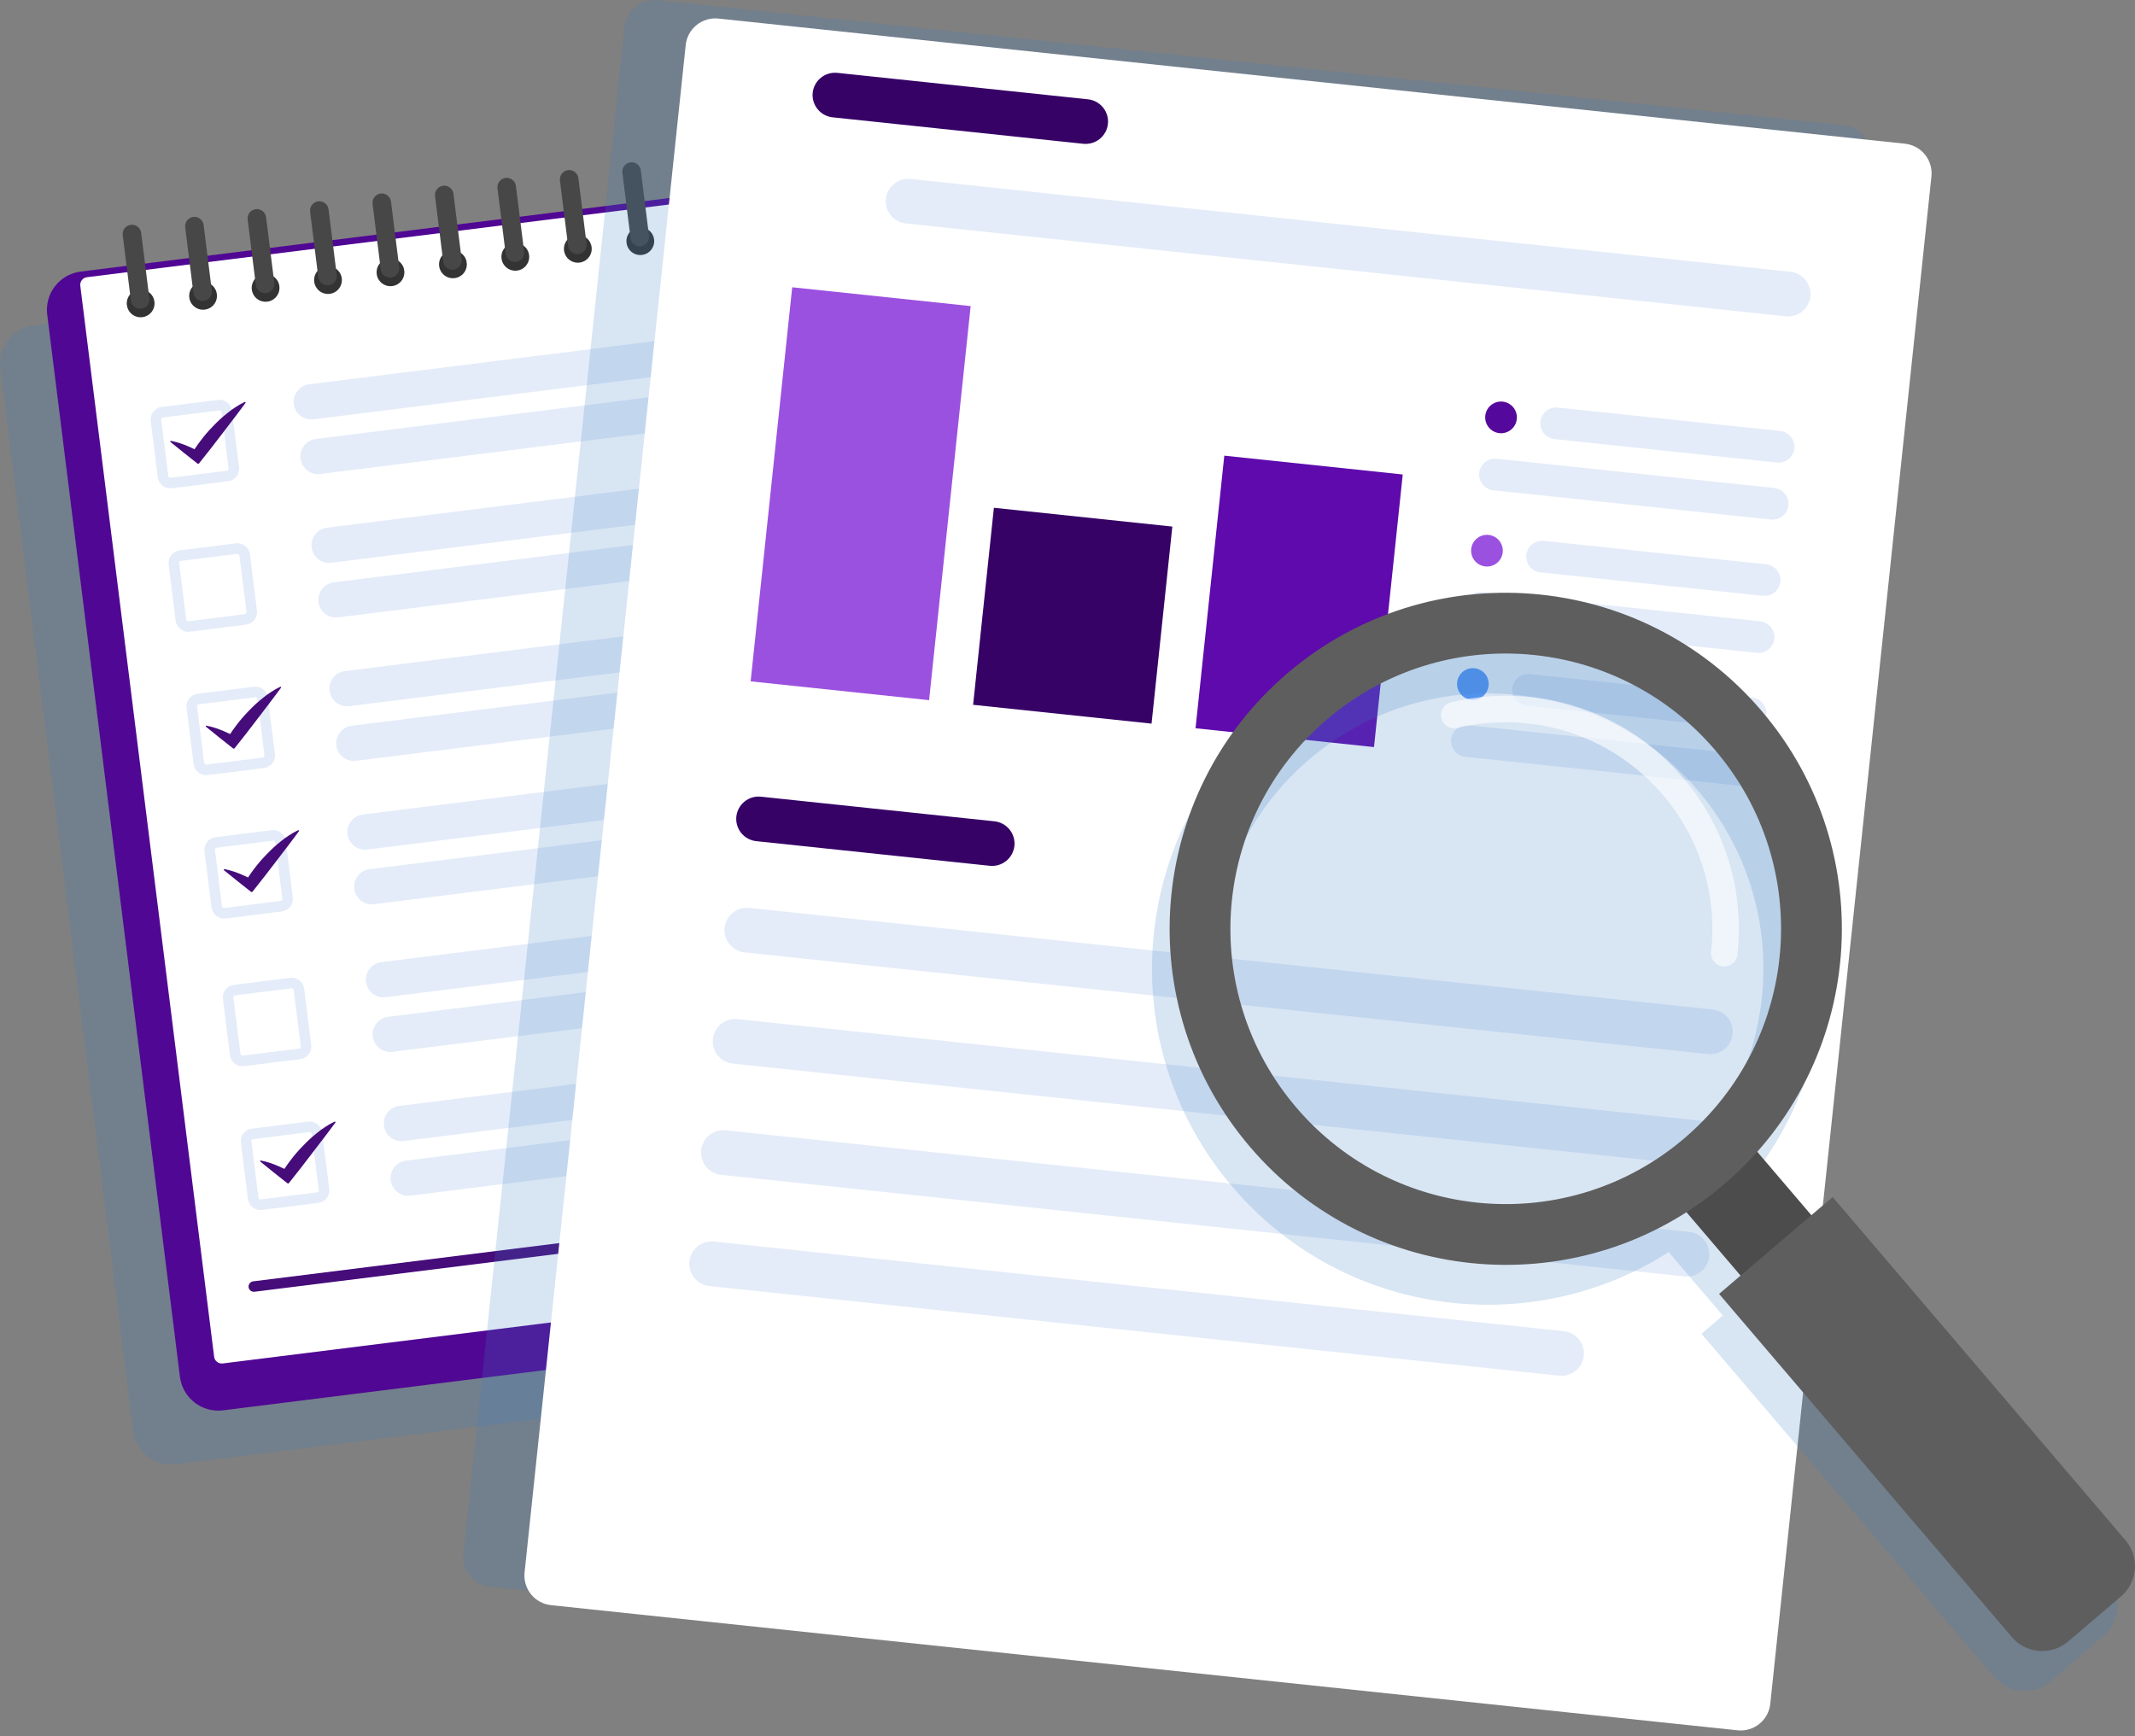 <svg width="257" height="209" viewBox="0 0 257 209" fill="none" xmlns="http://www.w3.org/2000/svg">
<rect x="0" y="0" width="257" height="209" fill="#808080" stroke="none"/>
<g style="mix-blend-mode:multiply" opacity="0.2">
<path d="M124.69 163.343L21.181 176.277C19.963 176.426 18.737 176.087 17.769 175.334C16.801 174.581 16.17 173.475 16.014 172.259L0.034 44.351C-0.114 43.134 0.225 41.907 0.978 40.94C1.731 39.972 2.836 39.341 4.053 39.186L107.562 26.253C108.779 26.104 110.005 26.444 110.973 27.197C111.941 27.95 112.572 29.055 112.727 30.271L128.708 158.176C128.857 159.394 128.518 160.621 127.765 161.589C127.012 162.557 125.906 163.187 124.69 163.343Z" fill="#3A7EC1"/>
</g>
<path d="M130.338 156.854L26.829 169.787C25.612 169.936 24.386 169.596 23.418 168.843C22.45 168.09 21.819 166.985 21.663 165.769L5.683 37.864C5.533 36.645 5.872 35.417 6.626 34.448C7.38 33.479 8.488 32.848 9.706 32.694L113.214 19.762C114.432 19.613 115.658 19.952 116.626 20.705C117.594 21.457 118.225 22.563 118.38 23.779L134.361 151.685C134.51 152.904 134.171 154.132 133.417 155.1C132.663 156.069 131.556 156.7 130.338 156.854Z" fill="#500794"/>
<path d="M128.977 151.377L26.804 164.143C26.562 164.172 26.319 164.105 26.126 163.955C25.933 163.806 25.808 163.586 25.777 163.344L9.665 34.4C9.635 34.158 9.702 33.914 9.852 33.722C10.002 33.529 10.221 33.404 10.463 33.373L112.638 20.607C112.88 20.577 113.124 20.645 113.317 20.795C113.509 20.945 113.634 21.165 113.665 21.407L129.776 150.35C129.805 150.592 129.738 150.836 129.589 151.029C129.439 151.221 129.219 151.347 128.977 151.377Z" fill="white"/>
<path d="M27.462 57.932L20.684 58.782C20.285 58.831 19.883 58.72 19.566 58.473C19.248 58.226 19.042 57.864 18.992 57.465L18.142 50.688C18.093 50.289 18.204 49.887 18.451 49.57C18.698 49.253 19.061 49.046 19.459 48.995L26.236 48.146C26.635 48.097 27.037 48.208 27.354 48.455C27.672 48.702 27.878 49.064 27.929 49.463L28.779 56.239C28.803 56.437 28.789 56.638 28.736 56.83C28.683 57.022 28.593 57.201 28.471 57.359C28.348 57.516 28.196 57.647 28.023 57.746C27.85 57.844 27.659 57.908 27.462 57.932ZM19.62 50.258C19.588 50.262 19.557 50.272 19.529 50.287C19.501 50.303 19.476 50.324 19.457 50.349C19.437 50.374 19.422 50.403 19.414 50.434C19.405 50.465 19.403 50.497 19.407 50.529L20.257 57.306C20.261 57.337 20.271 57.368 20.286 57.396C20.302 57.424 20.323 57.448 20.348 57.468C20.373 57.488 20.402 57.502 20.433 57.511C20.464 57.52 20.496 57.522 20.528 57.518L27.304 56.669C27.336 56.665 27.367 56.655 27.395 56.639C27.422 56.624 27.447 56.603 27.467 56.578C27.486 56.553 27.501 56.524 27.51 56.493C27.518 56.462 27.521 56.43 27.517 56.399L26.667 49.622C26.659 49.558 26.626 49.5 26.576 49.46C26.525 49.42 26.46 49.402 26.396 49.41L19.62 50.258Z" fill="#E4ECF9"/>
<path d="M29.619 75.197L22.842 76.047C22.443 76.097 22.041 75.986 21.723 75.739C21.406 75.493 21.199 75.13 21.149 74.731L20.299 67.954C20.25 67.556 20.361 67.153 20.607 66.836C20.854 66.519 21.216 66.312 21.615 66.262L28.392 65.412C28.791 65.363 29.193 65.474 29.511 65.721C29.828 65.968 30.034 66.33 30.085 66.729L30.934 73.506C30.984 73.904 30.873 74.307 30.627 74.624C30.38 74.941 30.017 75.147 29.619 75.197ZM21.777 67.528C21.745 67.531 21.714 67.541 21.686 67.557C21.658 67.573 21.634 67.594 21.614 67.619C21.594 67.644 21.58 67.673 21.571 67.704C21.563 67.734 21.56 67.767 21.564 67.798L22.414 74.575C22.418 74.607 22.427 74.638 22.443 74.666C22.459 74.694 22.48 74.718 22.505 74.738C22.53 74.758 22.559 74.772 22.59 74.781C22.621 74.789 22.653 74.791 22.685 74.787L29.461 73.938C29.493 73.934 29.524 73.924 29.552 73.909C29.58 73.893 29.604 73.872 29.624 73.847C29.644 73.822 29.658 73.793 29.667 73.762C29.675 73.731 29.678 73.699 29.674 73.667L28.822 66.89C28.818 66.859 28.808 66.828 28.793 66.8C28.777 66.772 28.756 66.748 28.731 66.728C28.706 66.708 28.677 66.693 28.646 66.685C28.615 66.676 28.583 66.674 28.551 66.678L21.777 67.528Z" fill="#E4ECF9"/>
<path d="M31.776 92.463L24.999 93.312C24.6 93.361 24.198 93.25 23.88 93.004C23.563 92.757 23.356 92.394 23.306 91.995L22.456 85.219C22.407 84.82 22.518 84.418 22.764 84.1C23.011 83.783 23.373 83.577 23.772 83.527L30.55 82.677C30.949 82.628 31.351 82.739 31.668 82.986C31.985 83.233 32.191 83.595 32.242 83.994L33.091 90.771C33.141 91.169 33.03 91.571 32.783 91.888C32.536 92.206 32.174 92.412 31.776 92.463ZM23.937 84.787C23.905 84.791 23.874 84.801 23.846 84.817C23.819 84.832 23.794 84.853 23.774 84.878C23.754 84.904 23.74 84.932 23.731 84.963C23.723 84.994 23.72 85.026 23.724 85.058L24.574 91.835C24.578 91.867 24.588 91.897 24.604 91.925C24.619 91.953 24.64 91.977 24.665 91.997C24.691 92.017 24.719 92.031 24.75 92.04C24.781 92.049 24.813 92.051 24.845 92.047L31.622 91.198C31.653 91.194 31.684 91.184 31.712 91.169C31.74 91.153 31.764 91.132 31.784 91.107C31.804 91.082 31.819 91.053 31.827 91.022C31.836 90.992 31.838 90.96 31.834 90.928L30.984 84.151C30.976 84.087 30.943 84.029 30.893 83.989C30.842 83.949 30.778 83.931 30.713 83.939L23.937 84.787Z" fill="#E4ECF9"/>
<path d="M33.932 109.727L27.156 110.576C26.757 110.626 26.355 110.515 26.037 110.268C25.72 110.022 25.513 109.659 25.463 109.26L24.613 102.484C24.564 102.085 24.675 101.682 24.922 101.365C25.169 101.048 25.531 100.841 25.93 100.791L32.707 99.941C33.106 99.892 33.508 100.002 33.825 100.249C34.143 100.496 34.349 100.859 34.399 101.258L35.248 108.035C35.298 108.433 35.187 108.836 34.94 109.153C34.694 109.47 34.331 109.676 33.932 109.727ZM26.09 102.051C26.059 102.055 26.028 102.065 26 102.081C25.972 102.096 25.948 102.117 25.928 102.142C25.908 102.168 25.893 102.196 25.885 102.227C25.876 102.258 25.874 102.29 25.878 102.322L26.728 109.099C26.731 109.131 26.741 109.161 26.757 109.189C26.773 109.217 26.794 109.242 26.819 109.262C26.844 109.281 26.873 109.296 26.904 109.304C26.934 109.313 26.967 109.315 26.998 109.311L33.775 108.462C33.807 108.458 33.838 108.448 33.866 108.432C33.894 108.417 33.918 108.396 33.938 108.371C33.958 108.345 33.972 108.317 33.981 108.286C33.989 108.255 33.992 108.223 33.988 108.191L33.138 101.414C33.134 101.382 33.124 101.352 33.109 101.324C33.093 101.296 33.072 101.271 33.047 101.251C33.022 101.232 32.993 101.217 32.962 101.209C32.931 101.2 32.899 101.198 32.867 101.202L26.09 102.051Z" fill="#E4ECF9"/>
<path d="M29.459 48.391L29.426 48.406C29.052 48.585 28.692 48.79 28.347 49.02L27.848 49.359L27.381 49.722C26.77 50.203 26.196 50.728 25.663 51.293C25.124 51.839 24.623 52.42 24.163 53.033C23.9 53.372 23.654 53.724 23.42 54.083C23.194 53.97 22.962 53.863 22.725 53.764C22.407 53.613 22.054 53.497 21.711 53.373C21.354 53.253 20.989 53.156 20.619 53.083L20.584 53.077C20.571 53.074 20.558 53.075 20.546 53.08C20.533 53.084 20.522 53.092 20.514 53.102C20.507 53.11 20.502 53.119 20.499 53.128C20.496 53.138 20.495 53.148 20.496 53.157C20.497 53.167 20.5 53.177 20.505 53.186C20.509 53.195 20.516 53.202 20.524 53.209C21.594 54.091 22.683 54.95 23.772 55.808C23.801 55.83 23.837 55.84 23.872 55.836C23.908 55.831 23.94 55.813 23.962 55.785C24.918 54.588 25.859 53.385 26.783 52.165L28.177 50.342C28.647 49.738 29.093 49.117 29.552 48.505C29.56 48.494 29.565 48.482 29.566 48.468C29.568 48.455 29.566 48.442 29.56 48.429C29.557 48.42 29.551 48.411 29.544 48.404C29.537 48.397 29.528 48.391 29.518 48.388C29.509 48.384 29.499 48.383 29.488 48.383C29.478 48.384 29.468 48.386 29.459 48.391Z" fill="#450C7A"/>
<path d="M33.74 82.679L33.708 82.694C33.334 82.873 32.974 83.078 32.629 83.308L32.13 83.647L31.663 84.01C31.052 84.491 30.478 85.016 29.945 85.582C29.406 86.128 28.905 86.709 28.445 87.322C28.182 87.661 27.936 88.013 27.702 88.372C27.476 88.259 27.244 88.152 27.006 88.053C26.688 87.902 26.336 87.786 25.993 87.662C25.636 87.542 25.271 87.445 24.901 87.372L24.865 87.366C24.852 87.363 24.839 87.365 24.827 87.369C24.815 87.374 24.804 87.381 24.796 87.391C24.789 87.399 24.784 87.407 24.781 87.417C24.778 87.427 24.776 87.437 24.777 87.447C24.778 87.457 24.781 87.466 24.786 87.475C24.791 87.484 24.798 87.492 24.806 87.498C25.876 88.38 26.965 89.239 28.054 90.097C28.068 90.108 28.084 90.117 28.101 90.121C28.119 90.126 28.137 90.127 28.154 90.125C28.172 90.123 28.189 90.117 28.204 90.109C28.22 90.1 28.233 90.088 28.244 90.074C29.2 88.877 30.141 87.674 31.064 86.454L32.456 84.626C32.926 84.022 33.372 83.4 33.831 82.789C33.839 82.775 33.842 82.76 33.841 82.745C33.84 82.729 33.834 82.715 33.824 82.703C33.814 82.691 33.8 82.683 33.785 82.679C33.77 82.675 33.755 82.677 33.74 82.682V82.679Z" fill="#450C7A"/>
<path d="M35.898 99.943L35.865 99.959C35.491 100.137 35.13 100.342 34.786 100.573L34.287 100.912L33.82 101.275C33.209 101.756 32.635 102.281 32.101 102.846C31.563 103.391 31.062 103.973 30.602 104.585C30.338 104.925 30.093 105.277 29.858 105.636C29.633 105.522 29.401 105.416 29.164 105.317C28.845 105.167 28.493 105.05 28.15 104.926C27.792 104.806 27.428 104.709 27.058 104.636L27.023 104.63C27.01 104.628 26.997 104.629 26.984 104.633C26.972 104.638 26.961 104.645 26.953 104.655C26.94 104.671 26.934 104.691 26.936 104.71C26.937 104.73 26.947 104.749 26.962 104.762C28.033 105.644 29.121 106.502 30.211 107.361C30.239 107.383 30.275 107.393 30.311 107.389C30.346 107.384 30.379 107.366 30.401 107.338C31.357 106.141 32.298 104.937 33.222 103.717L34.616 101.895C35.086 101.291 35.532 100.669 35.99 100.057C35.998 100.044 36.002 100.029 36.001 100.013C36 99.998 35.994 99.984 35.984 99.972C35.974 99.96 35.961 99.952 35.946 99.948C35.931 99.944 35.916 99.945 35.901 99.951L35.898 99.943Z" fill="#450C7A"/>
<path d="M107.623 41.75L37.732 50.482C37.455 50.517 37.174 50.497 36.905 50.423C36.636 50.349 36.384 50.223 36.163 50.051C35.943 49.88 35.759 49.667 35.621 49.424C35.483 49.181 35.394 48.914 35.36 48.636C35.325 48.359 35.345 48.078 35.419 47.809C35.493 47.54 35.619 47.288 35.791 47.068C35.962 46.847 36.175 46.663 36.418 46.525C36.661 46.387 36.928 46.298 37.206 46.264L107.096 37.531C107.373 37.496 107.655 37.516 107.924 37.59C108.193 37.664 108.445 37.791 108.665 37.962C108.886 38.133 109.07 38.347 109.208 38.59C109.346 38.832 109.435 39.1 109.469 39.377C109.504 39.654 109.484 39.935 109.41 40.205C109.336 40.474 109.21 40.726 109.038 40.947C108.867 41.167 108.654 41.351 108.411 41.489C108.168 41.627 107.9 41.716 107.623 41.75Z" fill="#E4ECF9"/>
<path d="M108.441 48.329L38.55 57.06C38.273 57.095 37.992 57.075 37.723 57.001C37.454 56.927 37.202 56.801 36.981 56.63C36.761 56.459 36.577 56.245 36.439 56.003C36.301 55.76 36.212 55.493 36.178 55.216C36.143 54.939 36.163 54.657 36.237 54.388C36.31 54.119 36.437 53.867 36.608 53.646C36.78 53.426 36.993 53.241 37.236 53.103C37.478 52.965 37.746 52.877 38.023 52.842L107.914 44.11C108.191 44.075 108.472 44.096 108.742 44.17C109.011 44.244 109.263 44.37 109.483 44.541C109.703 44.713 109.888 44.926 110.026 45.169C110.164 45.411 110.252 45.679 110.287 45.956C110.321 46.233 110.301 46.514 110.227 46.783C110.153 47.053 110.027 47.305 109.856 47.525C109.684 47.745 109.471 47.93 109.228 48.068C108.986 48.206 108.718 48.294 108.441 48.329Z" fill="#E4ECF9"/>
<path d="M109.776 59.014L39.885 67.746C39.608 67.781 39.327 67.761 39.058 67.687C38.789 67.613 38.537 67.487 38.316 67.316C38.096 67.144 37.912 66.931 37.774 66.689C37.636 66.446 37.547 66.179 37.513 65.902C37.478 65.625 37.498 65.343 37.572 65.074C37.645 64.805 37.772 64.552 37.943 64.332C38.115 64.112 38.328 63.927 38.571 63.789C38.813 63.651 39.081 63.562 39.358 63.528L109.249 54.796C109.526 54.761 109.807 54.782 110.077 54.855C110.346 54.929 110.598 55.056 110.818 55.227C111.038 55.399 111.223 55.612 111.361 55.855C111.499 56.097 111.587 56.365 111.622 56.642C111.656 56.919 111.636 57.2 111.562 57.469C111.488 57.739 111.362 57.991 111.191 58.211C111.019 58.431 110.806 58.616 110.563 58.754C110.321 58.891 110.053 58.98 109.776 59.014Z" fill="#E4ECF9"/>
<path d="M110.597 65.594L40.707 74.324C40.43 74.359 40.149 74.339 39.88 74.265C39.61 74.191 39.358 74.065 39.138 73.893C38.918 73.722 38.733 73.509 38.595 73.266C38.458 73.023 38.369 72.756 38.334 72.479C38.3 72.202 38.32 71.92 38.394 71.651C38.468 71.382 38.594 71.13 38.766 70.91C38.937 70.689 39.15 70.505 39.393 70.367C39.636 70.229 39.903 70.141 40.18 70.106L110.071 61.374C110.348 61.339 110.629 61.36 110.898 61.433C111.167 61.507 111.419 61.634 111.64 61.805C111.86 61.976 112.044 62.189 112.182 62.432C112.32 62.675 112.409 62.942 112.444 63.219C112.479 63.496 112.459 63.778 112.385 64.047C112.311 64.317 112.185 64.569 112.013 64.79C111.841 65.01 111.628 65.195 111.385 65.333C111.142 65.471 110.874 65.559 110.597 65.594Z" fill="#E4ECF9"/>
<path d="M111.933 76.28L42.043 85.011C41.766 85.046 41.485 85.026 41.215 84.952C40.946 84.879 40.694 84.752 40.473 84.581C40.253 84.409 40.068 84.196 39.931 83.953C39.792 83.71 39.704 83.443 39.669 83.166C39.635 82.889 39.655 82.608 39.729 82.338C39.803 82.069 39.929 81.817 40.1 81.597C40.272 81.376 40.485 81.192 40.728 81.054C40.971 80.916 41.238 80.828 41.515 80.793L111.406 72.061C111.683 72.026 111.964 72.047 112.233 72.121C112.502 72.194 112.754 72.321 112.975 72.492C113.195 72.663 113.379 72.876 113.517 73.119C113.655 73.362 113.744 73.629 113.779 73.906C113.813 74.183 113.793 74.464 113.72 74.734C113.646 75.003 113.519 75.255 113.348 75.476C113.176 75.696 112.963 75.88 112.72 76.019C112.478 76.156 112.21 76.245 111.933 76.28Z" fill="#E4ECF9"/>
<path d="M112.755 82.858L42.865 91.591C42.588 91.626 42.306 91.606 42.037 91.532C41.768 91.458 41.516 91.331 41.295 91.16C41.075 90.989 40.89 90.775 40.752 90.532C40.614 90.29 40.526 90.022 40.491 89.745C40.456 89.468 40.476 89.186 40.55 88.917C40.624 88.648 40.751 88.396 40.922 88.175C41.093 87.955 41.307 87.77 41.549 87.632C41.792 87.494 42.06 87.406 42.337 87.371L112.228 78.639C112.505 78.605 112.786 78.625 113.055 78.699C113.324 78.772 113.576 78.899 113.796 79.07C114.017 79.241 114.201 79.454 114.339 79.697C114.477 79.94 114.566 80.207 114.6 80.484C114.635 80.761 114.615 81.042 114.541 81.312C114.468 81.581 114.341 81.833 114.17 82.054C113.998 82.274 113.785 82.459 113.542 82.597C113.299 82.735 113.032 82.823 112.755 82.858Z" fill="#E4ECF9"/>
<path d="M114.09 93.547L44.2 102.276C43.923 102.311 43.642 102.291 43.373 102.217C43.103 102.143 42.851 102.017 42.631 101.845C42.411 101.674 42.226 101.461 42.088 101.218C41.95 100.975 41.862 100.708 41.827 100.431C41.793 100.154 41.813 99.873 41.887 99.604C41.961 99.334 42.087 99.082 42.258 98.862C42.429 98.642 42.642 98.457 42.885 98.319C43.128 98.181 43.395 98.093 43.672 98.058L113.563 89.325C113.84 89.29 114.121 89.311 114.39 89.385C114.659 89.459 114.911 89.585 115.132 89.756C115.352 89.928 115.537 90.141 115.674 90.384C115.812 90.626 115.901 90.894 115.935 91.171C115.971 91.448 115.951 91.73 115.877 91.999C115.803 92.269 115.677 92.521 115.506 92.742C115.334 92.963 115.121 93.147 114.878 93.285C114.635 93.424 114.367 93.512 114.09 93.547Z" fill="#E4ECF9"/>
<path d="M114.912 100.123L45.022 108.855C44.745 108.889 44.464 108.869 44.194 108.796C43.925 108.722 43.673 108.595 43.452 108.424C43.232 108.252 43.047 108.039 42.91 107.796C42.772 107.554 42.683 107.286 42.648 107.009C42.614 106.732 42.634 106.451 42.708 106.181C42.782 105.912 42.908 105.66 43.079 105.44C43.251 105.219 43.464 105.035 43.707 104.897C43.95 104.759 44.217 104.671 44.494 104.636L114.385 95.904C114.662 95.87 114.943 95.89 115.212 95.964C115.482 96.038 115.734 96.164 115.954 96.335C116.174 96.507 116.359 96.72 116.497 96.963C116.634 97.206 116.723 97.473 116.758 97.75C116.792 98.027 116.772 98.308 116.698 98.578C116.624 98.847 116.498 99.099 116.326 99.319C116.155 99.539 115.942 99.724 115.699 99.862C115.456 100 115.189 100.088 114.912 100.123Z" fill="#E4ECF9"/>
<path d="M38.317 144.811L31.539 145.661C31.14 145.71 30.738 145.599 30.421 145.353C30.104 145.106 29.897 144.743 29.847 144.345L28.997 137.568C28.948 137.169 29.059 136.767 29.306 136.45C29.553 136.132 29.916 135.926 30.314 135.875L37.091 135.026C37.49 134.976 37.892 135.087 38.21 135.334C38.527 135.581 38.733 135.944 38.784 136.342L39.633 143.119C39.683 143.518 39.572 143.92 39.325 144.238C39.078 144.555 38.715 144.761 38.317 144.811ZM30.475 137.136C30.443 137.139 30.412 137.149 30.384 137.165C30.356 137.181 30.332 137.202 30.312 137.227C30.292 137.252 30.278 137.281 30.269 137.312C30.261 137.343 30.258 137.375 30.262 137.407L31.112 144.183C31.116 144.215 31.125 144.246 31.141 144.274C31.157 144.302 31.178 144.326 31.203 144.346C31.228 144.366 31.257 144.38 31.288 144.389C31.319 144.397 31.351 144.4 31.383 144.396L38.159 143.546C38.191 143.542 38.222 143.533 38.25 143.517C38.277 143.501 38.302 143.48 38.322 143.455C38.341 143.43 38.356 143.402 38.365 143.371C38.373 143.34 38.376 143.308 38.372 143.276L37.522 136.499C37.519 136.467 37.508 136.436 37.493 136.408C37.477 136.38 37.456 136.356 37.431 136.336C37.406 136.316 37.377 136.302 37.346 136.293C37.315 136.285 37.283 136.282 37.251 136.286L30.475 137.136Z" fill="#E4ECF9"/>
<path d="M40.281 135.028L40.249 135.044C39.875 135.222 39.514 135.427 39.17 135.658L38.671 135.996L38.204 136.36C37.593 136.84 37.019 137.365 36.485 137.93C35.946 138.476 35.444 139.057 34.982 139.67C34.719 140.01 34.473 140.361 34.238 140.72C34.011 140.607 33.781 140.5 33.543 140.402C33.224 140.251 32.873 140.134 32.529 140.01C32.172 139.89 31.807 139.793 31.437 139.72L31.402 139.713C31.389 139.711 31.375 139.712 31.363 139.717C31.351 139.721 31.34 139.729 31.331 139.739C31.325 139.746 31.32 139.755 31.317 139.765C31.314 139.774 31.313 139.784 31.314 139.794C31.315 139.804 31.318 139.814 31.323 139.822C31.328 139.831 31.334 139.839 31.342 139.845C32.413 140.728 33.501 141.587 34.59 142.445C34.618 142.467 34.654 142.477 34.69 142.472C34.726 142.468 34.758 142.45 34.781 142.422C35.737 141.225 36.678 140.02 37.6 138.8L38.995 136.979C39.464 136.374 39.911 135.753 40.376 135.14C40.384 135.127 40.387 135.112 40.386 135.096C40.385 135.081 40.379 135.066 40.369 135.055C40.359 135.043 40.346 135.034 40.331 135.031C40.315 135.027 40.3 135.028 40.285 135.034L40.281 135.028Z" fill="#450C7A"/>
<path d="M118.474 128.628L48.583 137.361C48.306 137.396 48.025 137.376 47.755 137.302C47.486 137.228 47.234 137.101 47.014 136.93C46.793 136.759 46.609 136.545 46.471 136.303C46.333 136.06 46.245 135.792 46.21 135.515C46.175 135.238 46.196 134.957 46.27 134.688C46.343 134.419 46.47 134.167 46.641 133.946C46.813 133.726 47.026 133.542 47.269 133.404C47.511 133.266 47.779 133.177 48.056 133.143L117.947 124.41C118.224 124.375 118.505 124.395 118.774 124.469C119.043 124.543 119.295 124.669 119.516 124.841C119.736 125.012 119.92 125.225 120.058 125.468C120.196 125.711 120.285 125.979 120.319 126.256C120.354 126.533 120.334 126.814 120.26 127.083C120.186 127.352 120.06 127.604 119.888 127.825C119.717 128.045 119.504 128.229 119.261 128.367C119.018 128.505 118.751 128.594 118.474 128.628Z" fill="#E4ECF9"/>
<path d="M119.296 135.207L49.405 143.939C49.128 143.974 48.847 143.954 48.578 143.88C48.308 143.806 48.056 143.68 47.836 143.508C47.616 143.337 47.431 143.123 47.293 142.881C47.156 142.638 47.067 142.37 47.032 142.093C46.998 141.816 47.018 141.535 47.092 141.266C47.166 140.997 47.292 140.745 47.464 140.524C47.635 140.304 47.848 140.12 48.091 139.982C48.334 139.844 48.601 139.755 48.878 139.721L118.769 130.989C119.046 130.954 119.327 130.974 119.596 131.048C119.866 131.122 120.118 131.249 120.338 131.42C120.558 131.591 120.743 131.805 120.881 132.047C121.018 132.29 121.107 132.558 121.142 132.835C121.176 133.112 121.156 133.393 121.082 133.662C121.008 133.931 120.882 134.183 120.711 134.404C120.539 134.624 120.326 134.808 120.083 134.946C119.84 135.084 119.573 135.173 119.296 135.207Z" fill="#E4ECF9"/>
<path d="M36.15 127.501L29.373 128.351C28.974 128.4 28.572 128.289 28.255 128.042C27.938 127.795 27.731 127.433 27.68 127.034L26.831 120.257C26.782 119.858 26.892 119.456 27.139 119.139C27.386 118.821 27.749 118.615 28.148 118.565L34.924 117.715C35.323 117.666 35.725 117.777 36.043 118.024C36.36 118.27 36.566 118.633 36.616 119.032L37.466 125.809C37.515 126.207 37.405 126.61 37.158 126.927C36.911 127.244 36.549 127.451 36.15 127.501ZM28.308 119.826C28.276 119.83 28.245 119.84 28.217 119.855C28.189 119.871 28.165 119.892 28.145 119.917C28.125 119.942 28.111 119.971 28.102 120.002C28.094 120.033 28.091 120.065 28.096 120.097L28.945 126.874C28.953 126.938 28.986 126.996 29.037 127.036C29.088 127.075 29.152 127.094 29.216 127.086L35.993 126.237C36.025 126.233 36.055 126.223 36.083 126.208C36.111 126.192 36.136 126.171 36.155 126.146C36.175 126.121 36.19 126.092 36.198 126.061C36.207 126.031 36.209 125.998 36.205 125.967L35.355 119.19C35.348 119.126 35.315 119.068 35.264 119.028C35.213 118.988 35.149 118.97 35.085 118.978L28.308 119.826Z" fill="#E4ECF9"/>
<path d="M116.311 111.318L46.421 120.05C46.144 120.085 45.862 120.065 45.593 119.991C45.324 119.917 45.072 119.791 44.852 119.619C44.631 119.448 44.447 119.235 44.309 118.992C44.171 118.749 44.082 118.482 44.048 118.204C44.013 117.927 44.033 117.646 44.107 117.377C44.181 117.108 44.308 116.856 44.479 116.636C44.651 116.415 44.864 116.231 45.106 116.093C45.349 115.955 45.617 115.866 45.894 115.832L115.784 107.099C116.061 107.064 116.342 107.084 116.611 107.158C116.88 107.232 117.132 107.359 117.353 107.53C117.573 107.702 117.757 107.915 117.895 108.157C118.033 108.4 118.122 108.668 118.156 108.945C118.191 109.222 118.171 109.503 118.097 109.772C118.023 110.042 117.897 110.294 117.726 110.514C117.555 110.735 117.341 110.919 117.099 111.057C116.856 111.195 116.588 111.284 116.311 111.318Z" fill="#E4ECF9"/>
<path d="M117.133 117.896L47.242 126.628C46.966 126.663 46.684 126.643 46.415 126.569C46.146 126.495 45.894 126.369 45.674 126.198C45.454 126.026 45.269 125.813 45.131 125.571C44.993 125.328 44.904 125.061 44.87 124.784C44.835 124.507 44.855 124.225 44.929 123.956C45.003 123.687 45.129 123.435 45.3 123.214C45.471 122.994 45.685 122.809 45.927 122.671C46.17 122.533 46.438 122.445 46.715 122.41L116.606 113.678C116.883 113.643 117.164 113.664 117.433 113.738C117.702 113.811 117.954 113.938 118.174 114.109C118.395 114.281 118.579 114.494 118.717 114.737C118.855 114.979 118.944 115.247 118.978 115.524C119.013 115.801 118.993 116.082 118.919 116.351C118.845 116.62 118.719 116.872 118.547 117.093C118.376 117.313 118.163 117.497 117.92 117.635C117.678 117.773 117.41 117.862 117.133 117.896Z" fill="#E4ECF9"/>
<path d="M123.14 143.952L30.628 155.511C30.462 155.53 30.295 155.483 30.163 155.38C30.032 155.277 29.945 155.127 29.923 154.962C29.904 154.796 29.951 154.629 30.053 154.498C30.156 154.366 30.306 154.28 30.471 154.258L122.98 142.7C123.146 142.681 123.312 142.727 123.444 142.83C123.575 142.932 123.662 143.082 123.684 143.248C123.703 143.413 123.657 143.579 123.555 143.71C123.454 143.842 123.305 143.929 123.14 143.952Z" fill="#450C7A"/>
<path d="M18.398 37.326C18.841 36.516 18.543 35.5 17.733 35.057C16.922 34.615 15.907 34.913 15.464 35.723C15.021 36.533 15.319 37.548 16.13 37.991C16.94 38.434 17.955 38.136 18.398 37.326Z" fill="#333333"/>
<path d="M17.009 37.166C16.715 37.202 16.419 37.121 16.185 36.939C15.951 36.758 15.798 36.492 15.759 36.198L14.774 28.309C14.738 28.015 14.819 27.718 15.001 27.484C15.183 27.25 15.45 27.097 15.744 27.06C16.039 27.024 16.335 27.106 16.569 27.288C16.803 27.47 16.956 27.737 16.993 28.032L17.979 35.921C18.014 36.215 17.931 36.51 17.75 36.743C17.568 36.976 17.302 37.128 17.009 37.166Z" fill="#474747"/>
<path d="M25.741 36.672C26.325 35.957 26.219 34.904 25.503 34.32C24.788 33.736 23.735 33.843 23.151 34.558C22.568 35.273 22.674 36.326 23.389 36.91C24.104 37.494 25.157 37.387 25.741 36.672Z" fill="#333333"/>
<path d="M24.527 36.226C24.233 36.262 23.936 36.179 23.702 35.997C23.468 35.815 23.316 35.548 23.278 35.254L22.293 27.364C22.257 27.07 22.339 26.774 22.52 26.54C22.702 26.306 22.97 26.154 23.263 26.116C23.558 26.08 23.854 26.162 24.088 26.344C24.322 26.526 24.475 26.793 24.512 27.087L25.498 34.977C25.534 35.271 25.452 35.568 25.27 35.802C25.088 36.036 24.821 36.188 24.527 36.226Z" fill="#474747"/>
<path d="M32.69 36.165C33.523 35.767 33.876 34.769 33.479 33.936C33.081 33.103 32.083 32.75 31.25 33.147C30.417 33.545 30.064 34.543 30.461 35.376C30.859 36.209 31.857 36.562 32.69 36.165Z" fill="#333333"/>
<path d="M32.045 35.287C31.751 35.323 31.454 35.241 31.22 35.059C30.986 34.877 30.834 34.609 30.796 34.315L29.811 26.428C29.775 26.134 29.857 25.837 30.039 25.603C30.221 25.369 30.488 25.216 30.782 25.179C31.077 25.143 31.373 25.225 31.607 25.407C31.841 25.589 31.993 25.857 32.03 26.151L33.017 34.04C33.052 34.334 32.97 34.63 32.788 34.864C32.606 35.097 32.339 35.249 32.045 35.287Z" fill="#474747"/>
<path d="M41.144 33.897C41.245 32.98 40.582 32.154 39.664 32.054C38.747 31.953 37.921 32.616 37.821 33.533C37.72 34.451 38.383 35.276 39.3 35.377C40.218 35.478 41.044 34.815 41.144 33.897Z" fill="#333333"/>
<path d="M39.563 34.347C39.269 34.383 38.972 34.301 38.738 34.119C38.504 33.937 38.352 33.669 38.314 33.375L37.328 25.486C37.293 25.192 37.375 24.895 37.557 24.661C37.739 24.427 38.006 24.275 38.3 24.238C38.594 24.202 38.891 24.284 39.125 24.465C39.359 24.647 39.511 24.915 39.549 25.209L40.535 33.098C40.571 33.392 40.488 33.689 40.306 33.923C40.124 34.157 39.857 34.309 39.563 34.347Z" fill="#474747"/>
<path d="M48.186 33.964C48.839 33.311 48.839 32.252 48.186 31.6C47.533 30.947 46.475 30.947 45.822 31.6C45.169 32.252 45.169 33.311 45.822 33.964C46.475 34.616 47.533 34.616 48.186 33.964Z" fill="#333333"/>
<path d="M47.081 33.409C46.787 33.444 46.491 33.362 46.257 33.18C46.023 32.998 45.871 32.731 45.833 32.437L44.847 24.547C44.811 24.253 44.893 23.956 45.075 23.722C45.257 23.488 45.525 23.336 45.819 23.298C46.113 23.262 46.409 23.345 46.643 23.527C46.877 23.709 47.03 23.976 47.068 24.27L48.053 32.16C48.089 32.454 48.007 32.751 47.825 32.984C47.643 33.218 47.375 33.371 47.081 33.409Z" fill="#474747"/>
<path d="M55.693 33.019C56.353 32.373 56.363 31.314 55.717 30.655C55.071 29.995 54.013 29.985 53.353 30.631C52.694 31.277 52.683 32.335 53.329 32.995C53.976 33.654 55.034 33.665 55.693 33.019Z" fill="#333333"/>
<path d="M54.6 32.468C54.306 32.504 54.01 32.422 53.776 32.24C53.542 32.059 53.389 31.792 53.351 31.498L52.366 23.607C52.33 23.313 52.412 23.017 52.593 22.783C52.775 22.549 53.042 22.397 53.336 22.359C53.631 22.323 53.927 22.405 54.161 22.587C54.395 22.769 54.548 23.036 54.585 23.33L55.571 31.22C55.607 31.514 55.525 31.81 55.343 32.044C55.161 32.278 54.894 32.431 54.6 32.468Z" fill="#474747"/>
<path d="M62.54 32.51C63.42 32.228 63.904 31.287 63.623 30.408C63.341 29.529 62.401 29.044 61.521 29.326C60.642 29.607 60.157 30.548 60.439 31.427C60.72 32.306 61.661 32.791 62.54 32.51Z" fill="#333333"/>
<path d="M62.118 31.526C61.824 31.561 61.528 31.479 61.294 31.297C61.059 31.115 60.907 30.848 60.869 30.554L59.884 22.664C59.848 22.37 59.93 22.073 60.111 21.839C60.293 21.605 60.56 21.453 60.855 21.415C61.149 21.379 61.445 21.462 61.679 21.644C61.913 21.826 62.066 22.093 62.103 22.387L63.089 30.277C63.125 30.571 63.043 30.867 62.861 31.101C62.679 31.335 62.412 31.488 62.118 31.526Z" fill="#474747"/>
<path d="M71.021 30.76C71.465 29.951 71.17 28.934 70.361 28.49C69.552 28.045 68.535 28.34 68.091 29.149C67.646 29.959 67.942 30.975 68.751 31.419C69.56 31.864 70.576 31.569 71.021 30.76Z" fill="#333333"/>
<path d="M69.636 30.59C69.342 30.626 69.046 30.544 68.812 30.362C68.578 30.18 68.425 29.913 68.387 29.619L67.402 21.728C67.366 21.434 67.448 21.138 67.63 20.904C67.812 20.671 68.079 20.518 68.373 20.48C68.667 20.444 68.963 20.526 69.197 20.708C69.431 20.89 69.584 21.157 69.621 21.451L70.607 29.341C70.643 29.635 70.561 29.932 70.379 30.166C70.197 30.4 69.93 30.552 69.636 30.59Z" fill="#474747"/>
<path d="M78.396 30.058C78.963 29.329 78.832 28.279 78.103 27.712C77.374 27.145 76.324 27.276 75.757 28.005C75.19 28.733 75.321 29.784 76.05 30.351C76.779 30.918 77.829 30.786 78.396 30.058Z" fill="#333333"/>
<path d="M77.154 29.651C76.86 29.687 76.563 29.605 76.329 29.423C76.095 29.241 75.943 28.973 75.905 28.679L74.92 20.79C74.884 20.495 74.966 20.199 75.148 19.965C75.33 19.731 75.597 19.578 75.891 19.541C76.186 19.505 76.482 19.587 76.716 19.769C76.95 19.951 77.102 20.218 77.139 20.512L78.126 28.402C78.162 28.696 78.079 28.993 77.897 29.227C77.715 29.461 77.448 29.613 77.154 29.651Z" fill="#474747"/>
<path d="M85.161 29.668C86.028 29.351 86.475 28.392 86.158 27.524C85.842 26.657 84.882 26.21 84.015 26.527C83.148 26.843 82.701 27.803 83.017 28.67C83.334 29.537 84.293 29.984 85.161 29.668Z" fill="#333333"/>
<path d="M84.672 28.711C84.378 28.747 84.082 28.665 83.848 28.483C83.614 28.301 83.461 28.034 83.423 27.74L82.438 19.85C82.402 19.555 82.484 19.259 82.666 19.025C82.848 18.791 83.115 18.639 83.409 18.602C83.704 18.566 84 18.648 84.234 18.829C84.468 19.011 84.621 19.279 84.658 19.573L85.644 27.462C85.68 27.756 85.597 28.053 85.415 28.287C85.233 28.521 84.966 28.674 84.672 28.711Z" fill="#474747"/>
<path d="M93.433 28.178C94 27.449 93.869 26.399 93.141 25.832C92.412 25.265 91.362 25.396 90.795 26.125C90.228 26.854 90.359 27.904 91.088 28.471C91.816 29.038 92.867 28.907 93.433 28.178Z" fill="#333333"/>
<path d="M92.19 27.772C91.896 27.808 91.599 27.726 91.365 27.544C91.131 27.362 90.979 27.095 90.942 26.801L89.956 18.911C89.92 18.617 90.002 18.32 90.184 18.086C90.366 17.852 90.633 17.7 90.927 17.662C91.222 17.626 91.518 17.708 91.752 17.89C91.986 18.073 92.138 18.34 92.176 18.634L93.162 26.523C93.198 26.818 93.115 27.114 92.933 27.348C92.751 27.582 92.484 27.735 92.19 27.772Z" fill="#474747"/>
<path d="M99.845 27.86C100.761 27.742 101.408 26.905 101.291 25.989C101.174 25.074 100.337 24.426 99.421 24.544C98.505 24.661 97.858 25.498 97.975 26.414C98.092 27.329 98.929 27.977 99.845 27.86Z" fill="#333333"/>
<path d="M99.708 26.832C99.414 26.868 99.118 26.786 98.884 26.604C98.65 26.422 98.498 26.156 98.46 25.862L97.473 17.971C97.438 17.677 97.52 17.381 97.702 17.147C97.884 16.913 98.151 16.761 98.445 16.723C98.739 16.687 99.036 16.769 99.27 16.951C99.504 17.133 99.656 17.4 99.694 17.694L100.68 25.584C100.715 25.878 100.633 26.174 100.451 26.408C100.269 26.642 100.002 26.795 99.708 26.832Z" fill="#474747"/>
<path d="M107.756 26.826C108.616 26.49 109.041 25.521 108.706 24.661C108.37 23.801 107.401 23.375 106.541 23.711C105.681 24.046 105.256 25.016 105.591 25.876C105.927 26.736 106.896 27.161 107.756 26.826Z" fill="#333333"/>
<path d="M107.227 25.897C106.933 25.933 106.636 25.851 106.402 25.669C106.168 25.486 106.016 25.219 105.978 24.925L104.992 17.035C104.956 16.741 105.038 16.445 105.22 16.211C105.402 15.977 105.669 15.824 105.963 15.787C106.257 15.751 106.554 15.833 106.788 16.015C107.022 16.197 107.174 16.464 107.212 16.758L108.198 24.648C108.233 24.942 108.151 25.238 107.97 25.472C107.788 25.706 107.521 25.859 107.227 25.897Z" fill="#474747"/>
<g style="mix-blend-mode:multiply" opacity="0.2">
<path d="M221.947 15.085L79.12 0.02C78.652 -0.03 78.179 0.014 77.728 0.147C77.277 0.28 76.856 0.501 76.49 0.797C76.125 1.093 75.821 1.458 75.596 1.871C75.371 2.285 75.23 2.738 75.181 3.206L55.783 187.093C55.734 187.561 55.777 188.034 55.91 188.485C56.044 188.936 56.265 189.356 56.56 189.722C56.856 190.087 57.221 190.391 57.635 190.616C58.048 190.84 58.502 190.981 58.969 191.031L201.797 206.097C202.265 206.147 202.738 206.104 203.189 205.97C203.64 205.837 204.06 205.616 204.426 205.32C204.792 205.024 205.096 204.659 205.321 204.246C205.545 203.833 205.686 203.379 205.736 202.911L225.133 19.024C225.233 18.08 224.953 17.134 224.356 16.395C223.758 15.657 222.892 15.186 221.947 15.085Z" fill="#3A7EC1"/>
</g>
<path d="M209.159 208.308L66.331 193.242C65.863 193.192 65.409 193.051 64.996 192.826C64.583 192.602 64.218 192.298 63.922 191.932C63.626 191.566 63.405 191.146 63.272 190.695C63.139 190.243 63.095 189.77 63.145 189.303L82.542 5.42C82.642 4.475 83.113 3.609 83.852 3.011C84.59 2.414 85.536 2.134 86.48 2.234L229.309 17.301C230.254 17.4 231.12 17.871 231.717 18.61C232.315 19.348 232.595 20.294 232.495 21.238L213.096 205.125C212.996 206.069 212.525 206.935 211.786 207.531C211.048 208.128 210.103 208.408 209.159 208.308Z" fill="white"/>
<path d="M116.843 36.849L95.362 34.583L90.358 82.027L111.839 84.292L116.843 36.849Z" fill="#9B51E0"/>
<path d="M141.12 63.393L119.639 61.128L117.137 84.85L138.618 87.115L141.12 63.393Z" fill="#360266"/>
<path d="M168.855 57.121L147.374 54.856L143.913 87.674L165.394 89.939L168.855 57.121Z" fill="#5E0AAD"/>
<path d="M181.504 51.972C182.456 51.521 182.863 50.383 182.411 49.431C181.96 48.48 180.823 48.073 179.871 48.524C178.919 48.975 178.513 50.113 178.964 51.065C179.415 52.017 180.552 52.423 181.504 51.972Z" fill="#55089C"/>
<path d="M213.902 55.686L187.124 52.861C186.621 52.808 186.16 52.557 185.841 52.164C185.523 51.77 185.373 51.267 185.425 50.764C185.478 50.261 185.729 49.799 186.122 49.481C186.516 49.162 187.019 49.013 187.522 49.065L214.299 51.889C214.802 51.943 215.263 52.194 215.582 52.587C215.9 52.98 216.05 53.483 215.998 53.986C215.945 54.489 215.694 54.951 215.301 55.269C214.908 55.588 214.405 55.738 213.902 55.686Z" fill="#E4ECF9"/>
<path d="M213.177 62.548L179.761 59.023C179.258 58.969 178.797 58.719 178.478 58.325C178.159 57.932 178.01 57.429 178.062 56.926C178.115 56.423 178.366 55.961 178.759 55.643C179.152 55.324 179.655 55.175 180.158 55.226L213.574 58.751C214.077 58.805 214.539 59.055 214.857 59.448C215.176 59.841 215.325 60.344 215.274 60.847C215.22 61.351 214.97 61.812 214.577 62.131C214.184 62.45 213.681 62.6 213.177 62.548Z" fill="#E4ECF9"/>
<path d="M180.193 67.778C181.012 67.115 181.139 65.914 180.476 65.095C179.813 64.276 178.612 64.15 177.794 64.812C176.975 65.475 176.848 66.676 177.511 67.495C178.173 68.314 179.374 68.44 180.193 67.778Z" fill="#9B51E0"/>
<path d="M212.209 71.728L185.431 68.908C184.928 68.855 184.467 68.604 184.148 68.211C183.83 67.817 183.68 67.314 183.732 66.811C183.786 66.308 184.036 65.847 184.429 65.528C184.822 65.21 185.325 65.06 185.828 65.112L212.606 67.936C213.109 67.99 213.57 68.241 213.889 68.634C214.207 69.026 214.357 69.53 214.305 70.033C214.251 70.535 213.999 70.995 213.607 71.313C213.214 71.63 212.711 71.78 212.209 71.728Z" fill="#E4ECF9"/>
<path d="M211.488 78.59L178.069 75.068C177.566 75.014 177.105 74.764 176.787 74.371C176.468 73.978 176.318 73.475 176.37 72.971C176.424 72.468 176.675 72.007 177.068 71.688C177.461 71.37 177.964 71.22 178.468 71.272L211.884 74.798C212.387 74.852 212.848 75.102 213.166 75.495C213.485 75.888 213.635 76.391 213.583 76.894C213.528 77.397 213.277 77.856 212.885 78.174C212.492 78.492 211.99 78.641 211.488 78.59Z" fill="#E4ECF9"/>
<path d="M179.185 82.622C179.339 81.58 178.619 80.611 177.577 80.456C176.535 80.302 175.565 81.022 175.411 82.064C175.257 83.106 175.977 84.076 177.019 84.23C178.061 84.384 179.031 83.664 179.185 82.622Z" fill="#5899F9"/>
<path d="M210.517 87.768L183.739 84.945C183.236 84.891 182.775 84.64 182.456 84.247C182.138 83.854 181.988 83.35 182.04 82.847C182.094 82.344 182.345 81.882 182.738 81.564C183.131 81.245 183.634 81.096 184.138 81.148L210.915 83.973C211.418 84.026 211.879 84.277 212.198 84.67C212.516 85.063 212.666 85.566 212.614 86.069C212.561 86.572 212.31 87.034 211.917 87.352C211.524 87.671 211.02 87.82 210.517 87.768Z" fill="#E4ECF9"/>
<path d="M209.789 94.631L176.378 91.104C175.875 91.051 175.414 90.8 175.095 90.407C174.777 90.014 174.627 89.511 174.678 89.008C174.732 88.505 174.983 88.043 175.376 87.725C175.769 87.406 176.272 87.257 176.775 87.308L210.191 90.834C210.694 90.888 211.155 91.139 211.474 91.532C211.792 91.924 211.942 92.428 211.89 92.931C211.837 93.435 211.586 93.897 211.192 94.216C210.797 94.535 210.293 94.684 209.789 94.631Z" fill="#E4ECF9"/>
<path d="M119.15 104.232L91.03 101.264C90.321 101.188 89.671 100.833 89.222 100.279C88.773 99.724 88.562 99.014 88.636 98.305C88.712 97.595 89.067 96.945 89.621 96.496C90.176 96.047 90.886 95.837 91.595 95.91L119.714 98.876C120.424 98.953 121.074 99.307 121.523 99.862C121.972 100.416 122.183 101.126 122.11 101.836C122.033 102.545 121.679 103.195 121.124 103.644C120.57 104.093 119.86 104.304 119.15 104.232Z" fill="#360266"/>
<path d="M205.601 126.894L89.618 114.653C88.908 114.577 88.258 114.222 87.809 113.668C87.361 113.113 87.15 112.403 87.223 111.693C87.299 110.984 87.654 110.334 88.209 109.885C88.763 109.436 89.473 109.225 90.183 109.299L206.166 121.533C206.875 121.61 207.525 121.964 207.974 122.519C208.422 123.074 208.633 123.783 208.561 124.493C208.485 125.203 208.131 125.854 207.577 126.304C207.022 126.755 206.312 126.966 205.601 126.894Z" fill="#E4ECF9"/>
<path d="M204.189 140.275L88.206 128.042C87.496 127.965 86.846 127.611 86.397 127.056C85.948 126.502 85.737 125.792 85.811 125.082C85.887 124.373 86.242 123.722 86.796 123.274C87.351 122.825 88.061 122.614 88.77 122.687L204.754 134.922C205.463 134.999 206.113 135.353 206.561 135.908C207.01 136.462 207.221 137.172 207.148 137.881C207.071 138.59 206.716 139.24 206.162 139.688C205.607 140.137 204.898 140.348 204.189 140.275Z" fill="#E4ECF9"/>
<path d="M202.779 153.666L86.793 141.431C86.084 141.354 85.434 140.999 84.985 140.445C84.536 139.89 84.325 139.181 84.398 138.471C84.475 137.761 84.829 137.111 85.384 136.662C85.939 136.214 86.648 136.002 87.358 136.075L203.341 148.31C204.05 148.387 204.7 148.742 205.149 149.296C205.598 149.851 205.809 150.561 205.736 151.27C205.659 151.979 205.305 152.629 204.751 153.077C204.197 153.526 203.489 153.738 202.779 153.666Z" fill="#E4ECF9"/>
<path d="M187.699 165.613L85.38 154.825C84.671 154.748 84.021 154.393 83.573 153.839C83.124 153.284 82.913 152.574 82.986 151.865C83.062 151.156 83.417 150.505 83.971 150.056C84.526 149.608 85.236 149.396 85.945 149.469L188.26 160.262C188.97 160.339 189.62 160.694 190.069 161.249C190.518 161.803 190.729 162.513 190.656 163.223C190.578 163.931 190.223 164.579 189.669 165.026C189.115 165.474 188.407 165.684 187.699 165.613Z" fill="#E4ECF9"/>
<path d="M130.405 17.311L100.222 14.124C99.513 14.047 98.863 13.693 98.414 13.138C97.966 12.584 97.755 11.874 97.827 11.165C97.904 10.455 98.258 9.805 98.813 9.356C99.368 8.908 100.077 8.697 100.787 8.77L130.97 11.956C131.68 12.033 132.33 12.387 132.779 12.942C133.228 13.496 133.439 14.206 133.366 14.916C133.29 15.625 132.935 16.275 132.38 16.724C131.825 17.173 131.115 17.384 130.405 17.311Z" fill="#360266"/>
<path d="M214.969 38.077L109.028 26.901C108.319 26.824 107.669 26.47 107.22 25.915C106.771 25.36 106.56 24.651 106.632 23.941C106.71 23.231 107.064 22.581 107.619 22.133C108.174 21.684 108.883 21.473 109.593 21.546L215.534 32.721C216.243 32.798 216.893 33.153 217.342 33.707C217.791 34.262 218.002 34.971 217.929 35.681C217.852 36.391 217.497 37.041 216.943 37.489C216.388 37.938 215.679 38.15 214.969 38.077Z" fill="#E4ECF9"/>
<g style="mix-blend-mode:multiply" opacity="0.2">
<path d="M152.865 85.839C135.873 100.343 133.847 125.884 148.351 142.875C161.62 158.431 184.115 161.441 200.87 150.734L207.384 158.371L204.811 160.566L240.06 201.885C240.887 202.852 242.064 203.451 243.332 203.551C244.6 203.65 245.856 203.242 246.824 202.416L253.196 196.981C254.164 196.155 254.764 194.979 254.865 193.71C254.965 192.442 254.558 191.185 253.732 190.217L218.482 148.899L215.909 151.095L209.397 143.461C222.61 128.604 223.186 105.907 209.916 90.361C195.413 73.362 169.872 71.336 152.865 85.839ZM204.344 95.118C216.225 109.03 214.561 129.951 200.635 141.832C186.709 153.713 165.801 152.05 153.919 138.134C142.038 124.219 143.691 103.289 157.617 91.406C171.543 79.523 192.467 81.19 204.348 95.118H204.344Z" fill="#3A7EC1"/>
</g>
<g style="mix-blend-mode:multiply" opacity="0.2">
<path d="M181.256 147.479C200.949 147.479 216.915 131.514 216.915 111.82C216.915 92.126 200.949 76.161 181.256 76.161C161.562 76.161 145.596 92.126 145.596 111.82C145.596 131.514 161.562 147.479 181.256 147.479Z" fill="#3A7EC1"/>
</g>
<path opacity="0.6" d="M207.603 116.35C207.529 116.352 207.454 116.349 207.381 116.341C207.173 116.318 206.971 116.254 206.787 116.154C206.604 116.053 206.442 115.917 206.311 115.754C206.18 115.59 206.082 115.403 206.024 115.202C205.966 115.001 205.947 114.79 205.97 114.582C206.041 113.939 206.088 113.289 206.111 112.632C206.56 98.932 195.775 87.414 182.07 86.965C179.833 86.888 177.596 87.115 175.42 87.639C175.216 87.688 175.005 87.696 174.798 87.663C174.591 87.63 174.393 87.557 174.214 87.448C174.036 87.338 173.881 87.195 173.758 87.025C173.635 86.856 173.546 86.664 173.497 86.46C173.448 86.256 173.44 86.045 173.473 85.838C173.506 85.632 173.579 85.433 173.689 85.255C173.798 85.076 173.942 84.921 174.111 84.798C174.281 84.675 174.472 84.587 174.676 84.538C177.13 83.947 179.653 83.691 182.176 83.776C197.638 84.283 209.805 97.275 209.299 112.736C209.274 113.475 209.222 114.206 209.143 114.929C209.101 115.312 208.922 115.667 208.639 115.929C208.356 116.19 207.988 116.34 207.603 116.35Z" fill="white"/>
<path d="M209.73 136.553L201.208 143.824L210.923 155.21L219.445 147.939L209.73 136.553Z" fill="#4C4C4C"/>
<path d="M154.989 81.037C137.997 95.541 135.971 121.082 150.474 138.074C164.977 155.065 190.512 157.103 207.51 142.599C224.509 128.095 226.539 102.555 212.036 85.564C197.532 68.573 171.995 66.534 154.989 81.037ZM206.467 90.316C218.348 104.228 216.685 125.15 202.758 137.031C188.831 148.911 167.924 147.248 156.042 133.333C144.16 119.417 145.814 98.487 159.741 86.604C173.668 74.722 194.59 76.389 206.471 90.316H206.467Z" fill="#5E5E5E"/>
<path d="M255.32 192.186L248.948 197.62C247.981 198.447 246.725 198.855 245.457 198.755C244.188 198.656 243.011 198.057 242.185 197.089L206.935 155.771L220.605 144.109L255.854 185.428C256.679 186.395 257.085 187.65 256.985 188.917C256.885 190.185 256.286 191.36 255.32 192.186Z" fill="#5E5E5E"/>
</svg>
